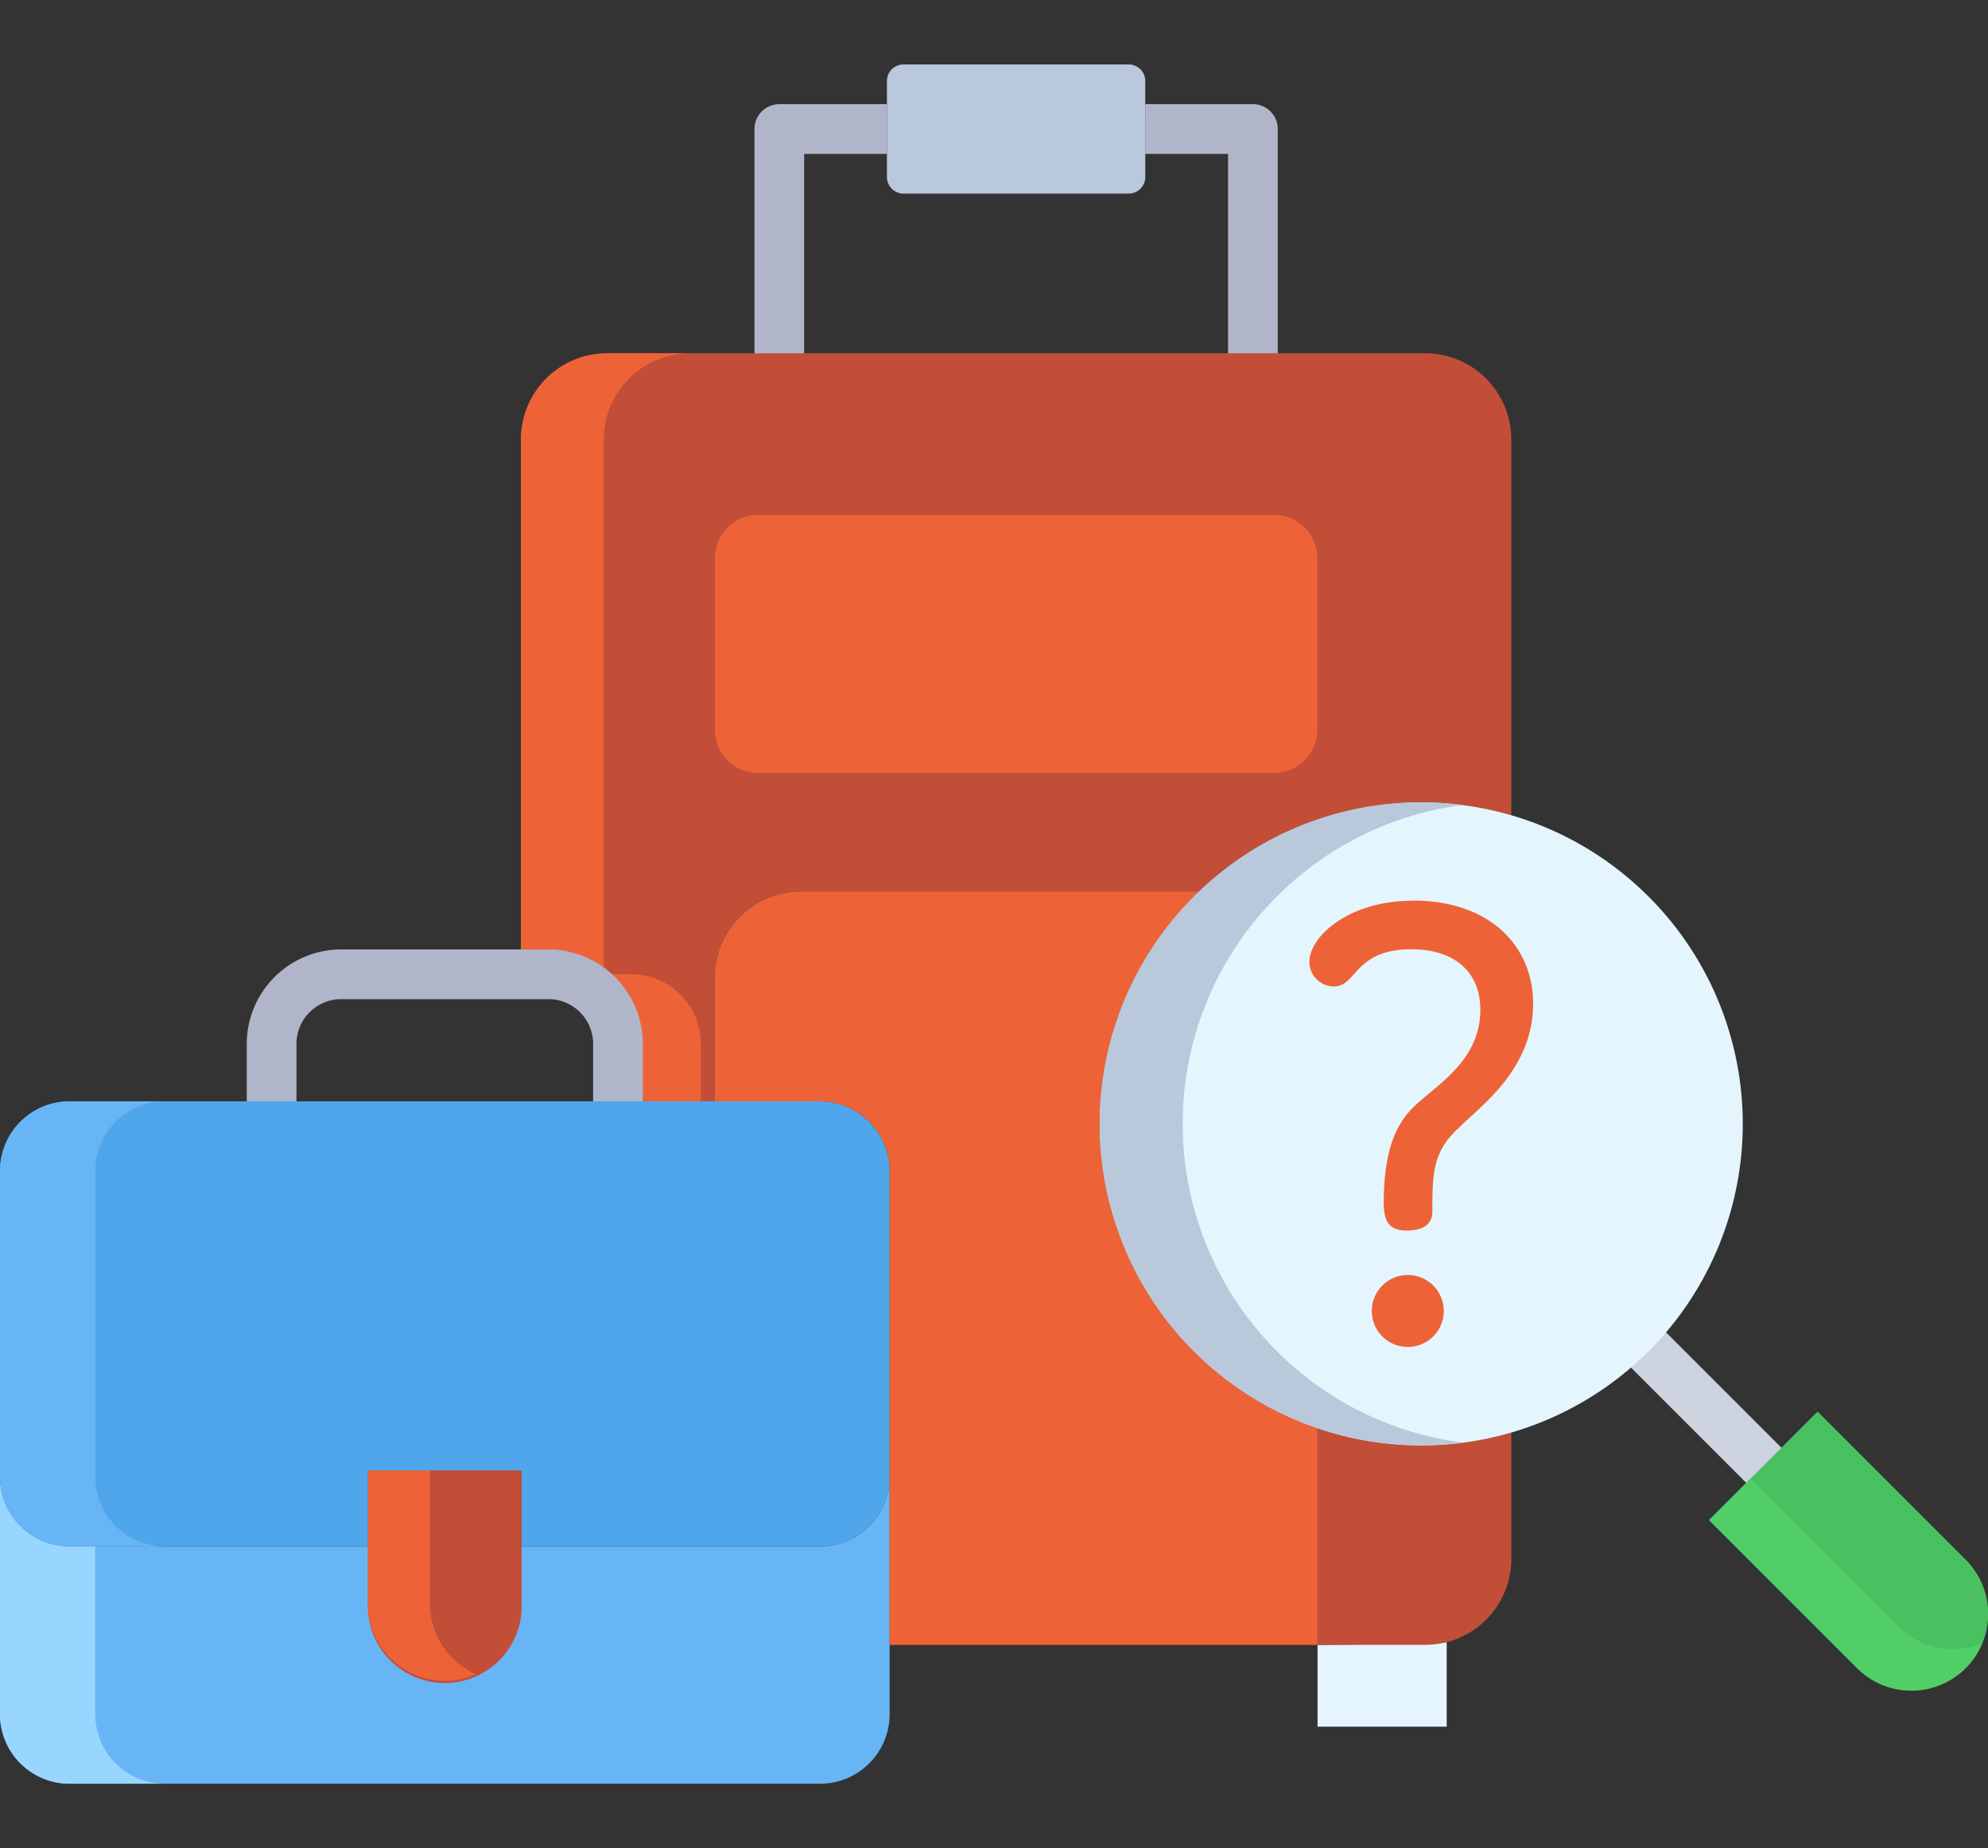 <svg xmlns="http://www.w3.org/2000/svg" xmlns:xlink="http://www.w3.org/1999/xlink" width="128" height="119" viewBox="0 0 128 119">
  <rect x="0" y="0" width="128" height="119" fill="#333333" stroke="none"/>
  <defs>
    <clipPath id="clip-path">
      <rect id="Rectángulo_7682" data-name="Rectángulo 7682" width="128" height="119" transform="translate(390 6545.994)" fill="#ffdc72" stroke="#707070" stroke-width="1"/>
    </clipPath>
  </defs>
  <g id="Enmascarar_grupo_52" data-name="Enmascarar grupo 52" transform="translate(-390 -6545.994)" clip-path="url(#clip-path)">
    <g id="equipaje_3_" data-name="equipaje (3)" transform="translate(385.733 6536.827)">
      <path id="Trazado_101496" data-name="Trazado 101496" d="M78.008,17.475v3.091a1.067,1.067,0,0,1-1.067,1.067H62.44a1.067,1.067,0,0,1-1.067-1.067V14.384a1.067,1.067,0,0,1,1.067-1.067h14.5a1.067,1.067,0,0,1,1.067,1.067Z" fill="#b9c8db"/>
      <path id="Trazado_101497" data-name="Trazado 101497" d="M56.044,32.685h-3.2V17.475a1.6,1.6,0,0,1,1.6-1.6h6.93v3.2h-5.33Z" fill="#b0b5ca"/>
      <path id="Trazado_101498" data-name="Trazado 101498" d="M86.538,32.685h-3.2V19.075H78.007v-3.2h6.931a1.6,1.6,0,0,1,1.6,1.6Z" fill="#b0b5ca"/>
      <path id="Trazado_101499" data-name="Trazado 101499" d="M117.8,105.081a1.594,1.594,0,0,1-1.131-.469l-7.28-7.28a1.6,1.6,0,1,1,2.263-2.263l7.28,7.28a1.6,1.6,0,0,1-1.131,2.731Z" fill="#ccd3df"/>
      <path id="Trazado_101500" data-name="Trazado 101500" d="M97.414,114.9v5.443H89.1V115.08S96.968,115.019,97.414,114.9Z" fill="#e5f5fd"/>
      <path id="Trazado_101501" data-name="Trazado 101501" d="M130.819,109.579a4.942,4.942,0,1,1-6.989,6.989l-9.525-9.525,6.989-6.989Z" fill="#49c160"/>
      <path id="Trazado_101502" data-name="Trazado 101502" d="M126.5,113.9l-9.525-9.525-2.667,2.667,9.525,9.525a4.942,4.942,0,0,0,8.058-1.6A4.939,4.939,0,0,1,126.5,113.9Z" fill="#52ce67"/>
      <path id="Trazado_101503" data-name="Trazado 101503" d="M96.027,31.915H43.355a5.545,5.545,0,0,0-5.544,5.543V71.9h1.872a4.483,4.483,0,0,1,4.373,4.584V80.08h6.229V72.112a5.543,5.543,0,0,1,5.545-5.544H81.478a20.681,20.681,0,0,1,20.093-4.912v-24.2a5.545,5.545,0,0,0-5.543-5.544ZM89.1,56.171a2.773,2.773,0,0,1-2.773,2.773H53.059a2.773,2.773,0,0,1-2.773-2.773V45.083a2.773,2.773,0,0,1,2.773-2.773H86.323A2.773,2.773,0,0,1,89.1,45.083Z" fill="#c24e38"/>
      <path id="Trazado_101504" data-name="Trazado 101504" d="M45.016,71.9H43.144V37.459a5.545,5.545,0,0,1,5.543-5.544H43.355a5.545,5.545,0,0,0-5.544,5.543V71.9h1.872a4.483,4.483,0,0,1,4.373,4.584V80.08h5.333V76.488A4.483,4.483,0,0,0,45.016,71.9Z" fill="#ed6337"/>
      <path id="Trazado_101505" data-name="Trazado 101505" d="M57.174,108.734H8.64a4.481,4.481,0,0,1-4.373-4.584v15.283a4.481,4.481,0,0,0,4.373,4.584H57.174a4.484,4.484,0,0,0,4.373-4.584V104.15A4.483,4.483,0,0,1,57.174,108.734Z" fill="#67b5f4"/>
      <path id="Trazado_101506" data-name="Trazado 101506" d="M27.955,103.843v8.595a4.952,4.952,0,1,0,9.9,0v-8.595Z" fill="#c24e38"/>
      <path id="Trazado_101507" data-name="Trazado 101507" d="M33.405,115.939a4.935,4.935,0,0,1-1.451-3.5v-8.595h-4v8.595a4.947,4.947,0,0,0,6.952,4.528,4.96,4.96,0,0,1-1.5-1.026Z" fill="#ed6337"/>
      <path id="Trazado_101508" data-name="Trazado 101508" d="M10.4,119.432v-10.7H8.64a4.481,4.481,0,0,1-4.373-4.584v15.283a4.481,4.481,0,0,0,4.373,4.584h6.133A4.481,4.481,0,0,1,10.4,119.432Z" fill="#99d6ff"/>
      <path id="Trazado_101509" data-name="Trazado 101509" d="M57.174,80.08H8.64a4.483,4.483,0,0,0-4.373,4.584V104.15a4.481,4.481,0,0,0,4.373,4.584H27.955v-4.891h9.9v4.891H57.174a4.483,4.483,0,0,0,4.373-4.584V84.664A4.484,4.484,0,0,0,57.174,80.08Z" fill="#50a6ea"/>
      <path id="Trazado_101510" data-name="Trazado 101510" d="M10.4,104.15V84.664a4.483,4.483,0,0,1,4.373-4.584H8.64a4.483,4.483,0,0,0-4.373,4.584V104.15a4.481,4.481,0,0,0,4.373,4.584h6.133A4.481,4.481,0,0,1,10.4,104.15Z" fill="#67b5f4"/>
      <path id="Trazado_101511" data-name="Trazado 101511" d="M89.1,45.083V56.171a2.773,2.773,0,0,1-2.773,2.773H53.059a2.773,2.773,0,0,1-2.773-2.773V45.083a2.773,2.773,0,0,1,2.773-2.773H86.323A2.773,2.773,0,0,1,89.1,45.083Z" fill="#ed6337"/>
      <path id="Trazado_101512" data-name="Trazado 101512" d="M97.414,114.9a5.551,5.551,0,0,1-1.387.176H89.1V101.12a20.791,20.791,0,0,0,12.475.28v8.136a5.544,5.544,0,0,1-4.158,5.368Z" fill="#c24e38"/>
      <path id="Trazado_101513" data-name="Trazado 101513" d="M81.144,96.163a20.7,20.7,0,0,1,0-29.269c.109-.109.221-.219.333-.325H55.83a5.543,5.543,0,0,0-5.544,5.545V80.08h6.888a4.484,4.484,0,0,1,4.373,4.584V115.08H89.1V101.12a20.609,20.609,0,0,1-7.952-4.957Z" fill="#ed6337"/>
      <g id="_Group_" data-name=" Group ">
        <g id="_Path_4" data-name=" Path 4">
          <path id="Trazado_101514" data-name="Trazado 101514" d="M45.656,80.08h-3.2V76.489A2.888,2.888,0,0,0,39.683,73.5H26.129a2.888,2.888,0,0,0-2.773,2.985V80.08h-3.2V76.489A6.088,6.088,0,0,1,26.129,70.3H39.683a6.088,6.088,0,0,1,5.973,6.185Z" fill="#b0b5ca"/>
        </g>
      </g>
      <path id="Trazado_101515" data-name="Trazado 101515" d="M110.411,66.894a20.7,20.7,0,1,1-29.267,0c.109-.109.221-.219.333-.325a20.685,20.685,0,0,1,28.933.325Z" fill="#e5f5fd"/>
      <path id="Trazado_101516" data-name="Trazado 101516" d="M94.43,101.12a20.7,20.7,0,0,1-7.952-34.227c.109-.109.221-.219.333-.325A20.594,20.594,0,0,1,98.441,61a20.651,20.651,0,0,0-16.964,5.563c-.112.107-.224.216-.333.325A20.693,20.693,0,0,0,98.454,102.05a20.7,20.7,0,0,1-4.024-.93Z" fill="#b9c8db"/>
      <g id="Grupo_54740" data-name="Grupo 54740">
        <path id="Trazado_101517" data-name="Trazado 101517" d="M95.256,67.16c-4.171,0-6.682,2.317-6.682,3.939a1.584,1.584,0,0,0,1.583,1.584c1.467,0,1.313-2.395,4.982-2.395,2.743,0,4.442,1.429,4.442,3.9,0,3.167-2.626,4.712-4.133,6.1-1.043.965-2.086,2.472-2.086,6.334,0,1.351.464,1.777,1.506,1.777,1.236,0,1.622-.579,1.622-1.2,0-2.51.039-3.9,1.7-5.407,1.274-1.313,4.789-3.708,4.789-7.995,0-3.746-2.82-6.643-7.724-6.643Z" fill="#ed6337"/>
        <path id="Trazado_101518" data-name="Trazado 101518" d="M94.909,91.261a2.317,2.317,0,1,0,2.318,2.317,2.317,2.317,0,0,0-2.318-2.317Z" fill="#ed6337"/>
      </g>
    </g>
  </g>
</svg>
